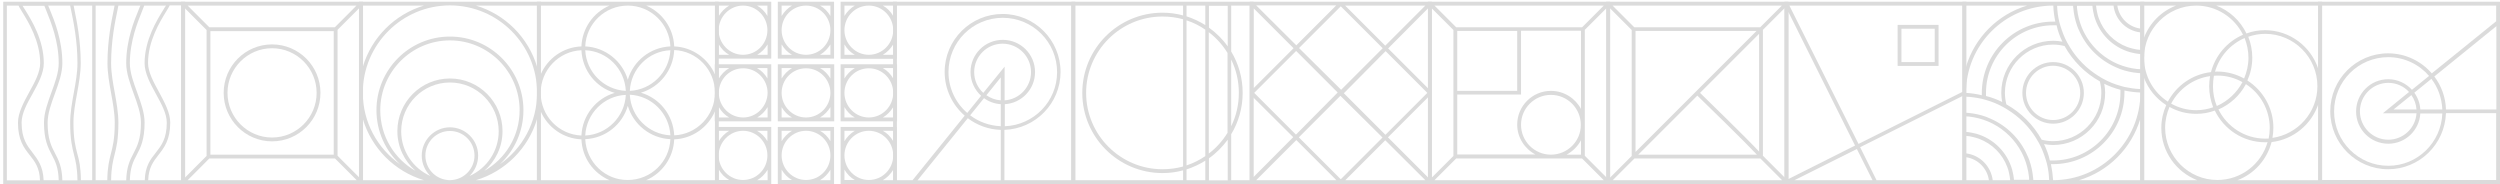 <svg width="625" height="46" viewBox="0 0 625 46" fill="none" xmlns="http://www.w3.org/2000/svg">
<path d="M446.117 0.44V46H491.596V0.44H446.117ZM447.072 2.946L463.763 36.387L447.072 44.77V2.946ZM448.619 45.043L464.218 37.252L468.129 45.043H448.619ZM490.641 45.043H469.129L465.036 36.797L490.641 23.995V45.043ZM490.641 22.947L464.627 35.977L447.345 1.397H490.641V22.947Z" fill="#DBDBDB"/>
<path d="M484.639 6.226H474.406V16.477H484.639V6.226ZM483.684 15.521H475.361V7.183H483.684V15.521Z" fill="#DBDBDB"/>
<path d="M529.288 0.44H528.333H524.013H523.058H519.192H518.237H514.28H513.325H490.586V23.22V24.177V28.141V29.097V32.97V33.927V38.255V39.212V46H497.362H498.317H502.638H503.593H507.459H508.414H512.37H513.325H536.065V23.22V22.263V18.3V17.343V13.47V12.514V8.185V7.229V0.44H529.288ZM515.599 10.418C514.872 10.281 514.098 10.19 513.325 10.19C506.14 10.19 500.318 16.022 500.318 23.22C500.318 23.995 500.409 24.769 500.546 25.498C499.272 24.86 497.908 24.359 496.498 23.995C496.498 23.721 496.498 23.494 496.498 23.22C496.498 13.926 504.048 6.318 513.371 6.318C513.644 6.318 513.871 6.318 514.144 6.318C514.462 7.775 514.963 9.142 515.599 10.418ZM516.145 11.511C518.192 15.202 521.284 18.3 524.968 20.35C525.195 21.261 525.332 22.218 525.332 23.22C525.332 29.872 519.92 35.293 513.28 35.293C512.279 35.293 511.324 35.157 510.415 34.929C508.368 31.239 505.276 28.141 501.592 26.09C501.364 25.179 501.228 24.222 501.228 23.22C501.228 16.568 506.64 11.147 513.28 11.147C514.28 11.147 515.235 11.284 516.145 11.511ZM491.496 1.397H506.776C499.454 3.584 493.678 9.37 491.496 16.705V1.397ZM491.496 23.22C491.496 11.192 501.273 1.397 513.28 1.397C513.28 1.397 513.28 1.397 513.325 1.397C513.371 2.764 513.553 4.085 513.826 5.406C513.644 5.406 513.462 5.406 513.28 5.406C503.456 5.406 495.452 13.425 495.452 23.266C495.452 23.448 495.452 23.63 495.452 23.812C494.179 23.494 492.86 23.311 491.496 23.22ZM491.496 45.043V39.303C494.452 39.713 496.817 42.082 497.226 45.043H491.496ZM498.181 45.043C497.726 41.535 494.997 38.756 491.496 38.346V33.972C492.132 34.018 492.814 34.109 493.406 34.291C493.86 34.382 494.315 34.565 494.77 34.701C498.044 35.931 500.637 38.528 501.819 41.763C502.001 42.218 502.138 42.674 502.229 43.13C502.365 43.767 502.501 44.405 502.547 45.043H498.181V45.043ZM503.502 45.043C503.456 44.588 503.411 44.132 503.32 43.676C503.229 43.266 503.138 42.856 503.047 42.446C501.819 38.073 498.408 34.656 494.042 33.425C493.633 33.334 493.224 33.243 492.814 33.152C492.36 33.061 491.905 33.016 491.45 32.97V29.097C491.723 29.097 491.996 29.143 492.269 29.143C493.906 29.325 495.452 29.735 496.907 30.327C497.362 30.51 497.817 30.738 498.272 30.965C501.319 32.56 503.82 35.066 505.412 38.118C505.639 38.574 505.867 39.029 506.049 39.485C506.64 40.943 507.049 42.492 507.231 44.132C507.277 44.405 507.277 44.679 507.277 44.952H503.502V45.043ZM508.323 45.043C508.323 44.861 508.323 44.633 508.277 44.451C508.141 42.902 507.822 41.444 507.322 40.032C507.186 39.622 507.004 39.212 506.822 38.847C505.048 34.747 501.728 31.466 497.681 29.69C497.271 29.507 496.908 29.371 496.498 29.189C495.088 28.687 493.633 28.368 492.087 28.232C491.905 28.232 491.677 28.186 491.496 28.186V24.177C491.496 24.177 491.496 24.177 491.541 24.177C492.905 24.222 494.27 24.45 495.543 24.724C495.861 24.815 496.18 24.906 496.498 24.997C497.999 25.407 499.409 25.999 500.728 26.728C501.137 26.956 501.546 27.184 501.956 27.457C504.821 29.234 507.231 31.649 509.005 34.519C509.232 34.929 509.505 35.339 509.733 35.749C510.46 37.07 511.006 38.528 511.461 39.986C511.552 40.305 511.643 40.624 511.734 40.943C512.052 42.264 512.234 43.585 512.279 44.952C512.279 44.952 512.279 44.952 512.279 44.998H508.323V45.043ZM511.006 36.022C511.734 36.159 512.507 36.25 513.28 36.25C520.465 36.25 526.287 30.419 526.287 23.22C526.287 22.446 526.196 21.671 526.059 20.942C527.333 21.58 528.697 22.081 530.107 22.446C530.107 22.719 530.107 22.947 530.107 23.22C530.107 32.514 522.558 40.123 513.234 40.123C512.962 40.123 512.734 40.123 512.461 40.123C512.143 38.665 511.643 37.344 511.006 36.022ZM535.064 45.043H519.783C527.105 42.856 532.881 37.07 535.064 29.735V45.043ZM513.28 45.043C513.189 43.676 513.007 42.355 512.734 41.034C512.916 41.034 513.098 41.034 513.28 41.034C523.103 41.034 531.108 33.016 531.108 23.175C531.108 22.992 531.108 22.81 531.108 22.628C532.381 22.901 533.745 23.084 535.11 23.129C535.11 23.129 535.11 23.129 535.11 23.175C535.064 35.248 525.286 45.043 513.28 45.043ZM535.064 22.263C533.654 22.218 532.335 21.99 531.017 21.717C530.698 21.626 530.38 21.534 530.062 21.443C528.561 21.033 527.151 20.441 525.832 19.712C525.423 19.484 525.013 19.256 524.604 18.983C521.739 17.206 519.329 14.792 517.555 11.921C517.327 11.511 517.055 11.101 516.827 10.691C516.1 9.37 515.554 7.912 515.099 6.454C515.008 6.135 514.917 5.816 514.826 5.497C514.508 4.176 514.326 2.855 514.28 1.488C514.28 1.488 514.28 1.488 514.28 1.443H518.283C518.283 1.625 518.283 1.853 518.328 2.035C518.464 3.584 518.783 5.042 519.283 6.454C519.419 6.864 519.601 7.274 519.783 7.639C521.557 11.739 524.877 15.019 528.925 16.796C529.334 16.979 529.698 17.115 530.107 17.297C531.517 17.799 532.972 18.117 534.518 18.254C534.7 18.254 534.928 18.3 535.11 18.3V22.263H535.064ZM535.064 17.297C534.791 17.297 534.518 17.252 534.246 17.252C532.608 17.07 531.062 16.66 529.607 16.067C529.152 15.885 528.697 15.657 528.242 15.429C525.195 13.835 522.694 11.329 521.102 8.277C520.875 7.821 520.647 7.365 520.465 6.91C519.874 5.452 519.465 3.903 519.283 2.263C519.238 1.989 519.238 1.716 519.238 1.443H523.103C523.149 1.898 523.194 2.354 523.285 2.809C523.376 3.219 523.467 3.629 523.558 4.04C524.786 8.413 528.197 11.83 532.563 13.06C532.972 13.152 533.381 13.243 533.791 13.334C534.246 13.425 534.7 13.47 535.155 13.516V17.297H535.064ZM535.064 12.468C534.427 12.422 533.791 12.331 533.154 12.149C532.699 12.058 532.245 11.876 531.79 11.739C528.515 10.509 525.923 7.912 524.741 4.677C524.559 4.222 524.422 3.766 524.331 3.311C524.195 2.673 524.058 2.035 524.013 1.397H528.379C528.788 4.905 531.562 7.684 535.064 8.094V12.468ZM535.064 7.138C532.108 6.728 529.743 4.358 529.334 1.397H535.064V7.138Z" fill="#DBDBDB"/>
<path d="M505.594 23.22C505.594 27.457 509.05 30.92 513.28 30.92C517.509 30.92 520.966 27.457 520.966 23.22C520.966 18.983 517.509 15.521 513.28 15.521C509.05 15.521 505.594 18.983 505.594 23.22ZM520.056 23.22C520.056 26.956 517.009 30.009 513.28 30.009C509.55 30.009 506.503 26.956 506.503 23.22C506.503 19.484 509.55 16.432 513.28 16.432C517.009 16.477 520.056 19.484 520.056 23.22Z" fill="#DBDBDB"/>
<path d="M535.055 0.44V46H580.533V0.44H535.055ZM553.474 18.938C553.746 18.938 554.019 18.892 554.338 18.892C556.612 18.892 558.749 19.484 560.614 20.532C559.204 23.175 556.93 25.316 554.201 26.5C553.565 24.997 553.246 23.311 553.246 21.58C553.246 20.669 553.337 19.758 553.474 18.938ZM553.292 26.819C551.973 27.275 550.563 27.548 549.062 27.548C546.788 27.548 544.651 26.956 542.786 25.908C544.696 22.263 548.289 19.621 552.519 19.029C552.382 19.849 552.291 20.714 552.291 21.58C552.291 23.402 552.655 25.179 553.292 26.819ZM549.062 28.459C550.699 28.459 552.246 28.186 553.701 27.639C555.975 32.332 560.75 35.567 566.299 35.567C566.481 35.567 566.708 35.567 566.89 35.521C565.344 40.988 560.295 44.998 554.338 44.998C547.152 44.998 541.285 39.12 541.285 31.922C541.285 30.054 541.695 28.323 542.377 26.728C544.378 27.867 546.652 28.459 549.062 28.459ZM566.299 34.656C561.16 34.656 556.748 31.649 554.611 27.366C557.567 26.09 559.977 23.858 561.478 21.033C565.071 23.357 567.436 27.412 567.436 32.013C567.436 32.924 567.345 33.79 567.163 34.656C566.844 34.61 566.572 34.656 566.299 34.656ZM561.842 20.122C562.615 18.391 563.07 16.477 563.07 14.427C563.07 12.559 562.706 10.828 562.069 9.188C563.388 8.732 564.843 8.459 566.299 8.459C573.484 8.459 579.351 14.336 579.351 21.534C579.351 28.141 574.439 33.562 568.118 34.473C568.254 33.653 568.345 32.788 568.345 31.922C568.345 27.002 565.753 22.628 561.842 20.122ZM562.115 14.427C562.115 16.25 561.705 18.026 561.023 19.621C559.022 18.527 556.748 17.89 554.338 17.89C554.156 17.89 553.928 17.89 553.746 17.935C554.838 14.154 557.567 11.056 561.16 9.507C561.751 11.056 562.115 12.696 562.115 14.427ZM552.746 18.026C548.062 18.573 544.105 21.398 541.967 25.407C538.375 23.084 536.01 19.029 536.01 14.473C536.01 7.274 541.877 1.397 549.062 1.397C554.201 1.397 558.613 4.404 560.75 8.687C556.839 10.372 553.837 13.835 552.746 18.026ZM544.014 1.397C540.33 2.809 537.42 5.725 536.01 9.416V1.397H544.014V1.397ZM536.01 45.043V19.484C537.101 22.309 539.057 24.678 541.558 26.273C540.785 28.004 540.33 29.917 540.33 31.968C540.33 37.936 544.059 42.993 549.29 45.043H536.01ZM559.386 45.043C563.57 43.449 566.753 39.895 567.89 35.521C573.393 34.883 577.941 31.056 579.624 25.908V45.043H559.386ZM579.578 1.397V17.252C577.759 11.648 572.484 7.548 566.253 7.548C564.616 7.548 563.07 7.821 561.614 8.368C560.068 5.179 557.385 2.673 554.065 1.397H579.578Z" fill="#DBDBDB"/>
<path d="M624.998 28.323V4.541V0.44H579.52V46H624.998V28.323ZM611.491 27.366C611.4 24.268 610.309 21.398 608.58 19.12L624.089 6.545V27.366H611.491ZM597.074 14.29C601.122 14.29 604.806 16.113 607.262 18.983L602.987 22.446C601.531 20.851 599.394 19.803 597.074 19.803C592.617 19.803 589.025 23.402 589.025 27.867C589.025 32.332 592.617 35.931 597.074 35.931C601.349 35.931 604.851 32.56 605.079 28.368H610.582C610.309 35.612 604.396 41.444 597.074 41.444C589.616 41.444 583.522 35.385 583.522 27.867C583.522 20.35 589.57 14.29 597.074 14.29ZM595.71 28.323H604.124C603.896 32.013 600.804 34.929 597.074 34.929C593.163 34.929 589.98 31.74 589.98 27.822C589.98 23.904 593.163 20.714 597.074 20.714C599.121 20.714 600.986 21.58 602.259 22.992L595.71 28.323ZM602.85 23.767C603.578 24.815 604.033 26.045 604.124 27.366H598.393L602.85 23.767ZM605.079 27.366C604.988 25.817 604.442 24.359 603.578 23.175L607.853 19.712C609.49 21.853 610.445 24.496 610.582 27.366H605.079ZM580.475 45.043V1.397H624.043V5.315L607.944 18.345C605.306 15.293 601.395 13.334 597.029 13.334C589.025 13.334 582.567 19.849 582.567 27.822C582.567 35.84 589.07 42.31 597.029 42.31C604.851 42.31 611.218 36.068 611.491 28.277H624.043V44.998H580.475V45.043Z" fill="#DBDBDB"/>
<path d="M46.287 46V0.44H0.809V46H46.287ZM40.83 2.445C39.193 5.087 36.146 10.053 36.146 15.794C36.146 18.3 37.601 20.942 38.965 23.448C40.284 25.863 41.694 28.368 41.694 30.646C41.694 34.701 40.33 36.387 38.92 38.209C37.601 39.849 36.282 41.581 36.191 45.043H32.462C32.553 41.854 33.326 40.305 34.19 38.71C35.145 36.888 36.146 34.974 36.146 30.646C36.146 28.186 35.191 25.589 34.281 23.084C33.371 20.623 32.462 18.117 32.462 15.794C32.462 10.236 34.463 5.406 35.509 2.809C35.782 2.126 35.964 1.67 36.055 1.397H41.512C41.285 1.67 41.057 2.035 40.83 2.445ZM34.645 2.49C33.553 5.133 31.552 10.053 31.552 15.794C31.552 18.254 32.507 20.851 33.417 23.402C34.327 25.863 35.236 28.368 35.236 30.692C35.236 34.792 34.281 36.569 33.371 38.346C32.507 39.986 31.643 41.672 31.552 45.089H27.777C27.823 41.854 28.232 40.305 28.642 38.665C29.096 36.843 29.597 34.974 29.597 30.692C29.597 28.277 29.142 25.68 28.687 23.175C28.232 20.714 27.777 18.163 27.777 15.794C27.777 10.19 28.778 5.361 29.324 2.764C29.46 2.126 29.551 1.716 29.597 1.397H35.1C34.963 1.716 34.781 2.08 34.645 2.49ZM28.414 2.582C27.869 5.224 26.868 10.099 26.868 15.794C26.868 18.209 27.323 20.805 27.777 23.311C28.232 25.771 28.687 28.323 28.687 30.646C28.687 34.792 28.187 36.615 27.732 38.392C27.323 40.032 26.868 41.717 26.823 45.043H23.912V1.397H28.642C28.596 1.716 28.505 2.126 28.414 2.582ZM23.093 45.043H20.228C20.183 41.672 19.773 39.986 19.319 38.392C18.864 36.615 18.363 34.792 18.363 30.646C18.363 28.277 18.818 25.771 19.273 23.311C19.728 20.805 20.183 18.209 20.183 15.794C20.183 10.099 19.182 5.224 18.636 2.582C18.545 2.126 18.454 1.716 18.409 1.397H23.048V45.043H23.093ZM17.818 2.764C18.363 5.361 19.364 10.19 19.364 15.794C19.364 18.163 18.909 20.714 18.454 23.175C18 25.68 17.545 28.232 17.545 30.692C17.545 34.929 18.045 36.843 18.5 38.665C18.909 40.305 19.319 41.854 19.364 45.089H15.589C15.498 41.672 14.634 39.986 13.77 38.346C12.861 36.615 11.905 34.792 11.905 30.692C11.905 28.368 12.815 25.863 13.725 23.402C14.634 20.897 15.589 18.3 15.589 15.794C15.589 10.053 13.588 5.133 12.497 2.49C12.315 2.08 12.178 1.716 12.042 1.397H17.545C17.59 1.716 17.681 2.126 17.818 2.764ZM11.633 2.809C12.679 5.406 14.68 10.236 14.68 15.794C14.68 18.117 13.77 20.623 12.861 23.084C11.951 25.589 10.996 28.186 10.996 30.646C10.996 34.974 11.996 36.843 12.951 38.71C13.816 40.305 14.589 41.854 14.68 45.043H10.905C10.768 41.581 9.45 39.895 8.176 38.209C6.766 36.387 5.402 34.701 5.402 30.646C5.402 28.368 6.766 25.863 8.131 23.448C9.541 20.897 10.95 18.3 10.95 15.794C10.95 10.008 7.903 5.087 6.266 2.445C6.039 2.08 5.811 1.716 5.629 1.443H11.087C11.178 1.716 11.36 2.126 11.633 2.809ZM45.332 45.043H37.055C37.146 41.9 38.329 40.396 39.602 38.756C41.057 36.888 42.558 34.974 42.558 30.646C42.558 28.141 41.103 25.544 39.739 22.992C38.42 20.578 37.01 18.026 37.01 15.748C37.01 10.236 39.966 5.452 41.558 2.855C42.012 2.126 42.285 1.67 42.422 1.351H45.287V45.043H45.332ZM1.764 1.397H4.629C4.765 1.716 5.038 2.172 5.493 2.901C7.085 5.497 10.041 10.281 10.041 15.794C10.041 18.072 8.676 20.578 7.312 23.038C5.948 25.544 4.492 28.186 4.492 30.692C4.492 35.02 5.993 36.979 7.449 38.801C8.722 40.396 9.904 41.945 9.995 45.089H1.718V1.397H1.764Z" fill="#DBDBDB"/>
<path d="M45.277 0.44V46H90.756V0.44H45.277ZM89.119 1.397L83.707 6.819H52.327L46.915 1.397H89.119ZM83.434 7.775V38.665H52.599V7.775H83.434ZM46.232 2.08L51.644 7.502V38.984L46.232 44.405V2.08ZM46.915 45.043L52.327 39.622H83.752L89.164 45.043H46.915ZM89.801 44.36L84.389 38.938V7.457L89.801 2.035V44.36Z" fill="#DBDBDB"/>
<path d="M68.015 35.339C74.701 35.339 80.113 29.917 80.113 23.22C80.113 16.523 74.701 11.101 68.015 11.101C61.33 11.101 55.918 16.523 55.918 23.22C55.918 29.872 61.33 35.339 68.015 35.339ZM68.015 12.058C74.155 12.058 79.158 17.07 79.158 23.22C79.158 29.371 74.155 34.382 68.015 34.382C61.876 34.382 56.873 29.371 56.873 23.22C56.873 17.07 61.876 12.058 68.015 12.058Z" fill="#DBDBDB"/>
<path d="M89.746 0.44V46H135.225V0.44H89.746ZM90.701 1.397H105.982C98.66 3.584 92.884 9.37 90.701 16.705V1.397ZM90.701 45.043V29.735C92.884 37.07 98.66 42.856 105.982 45.043H90.701ZM95.067 27.548C95.067 17.935 102.889 10.099 112.485 10.099C122.082 10.099 129.904 17.935 129.904 27.548C129.904 34.063 126.357 39.713 121.081 42.72C123.855 40.305 125.629 36.751 125.629 32.788C125.629 25.544 119.762 19.621 112.485 19.621C105.254 19.621 99.342 25.498 99.342 32.788C99.342 36.751 101.116 40.305 103.89 42.72C98.615 39.758 95.067 34.063 95.067 27.548ZM113.122 44.998C112.895 44.998 112.713 45.043 112.485 45.043C112.258 45.043 112.076 45.043 111.849 44.998C108.756 44.679 106.346 42.082 106.346 38.893C106.346 35.521 109.075 32.742 112.485 32.742C115.851 32.742 118.625 35.476 118.625 38.893C118.625 42.082 116.169 44.679 113.122 44.998ZM119.535 38.893C119.535 34.974 116.351 31.831 112.485 31.831C108.62 31.831 105.436 35.02 105.436 38.893C105.436 40.897 106.255 42.674 107.574 43.995C103.299 42.082 100.297 37.799 100.297 32.833C100.297 26.09 105.755 20.623 112.485 20.623C119.216 20.623 124.674 26.09 124.674 32.833C124.674 37.799 121.672 42.082 117.397 43.995C118.716 42.674 119.535 40.897 119.535 38.893ZM134.27 45.043H118.989C126.311 42.856 132.087 37.07 134.27 29.735V45.043V45.043ZM124.947 41.08C128.585 37.708 130.859 32.879 130.859 27.548C130.859 17.389 122.627 9.142 112.485 9.142C102.344 9.142 94.112 17.389 94.112 27.548C94.112 32.879 96.386 37.708 100.024 41.08C94.385 37.116 90.701 30.601 90.701 23.175C90.701 11.147 100.479 1.351 112.485 1.351C124.492 1.351 134.27 11.147 134.27 23.175C134.27 30.601 130.586 37.161 124.947 41.08ZM134.27 16.705C132.087 9.37 126.311 3.584 118.989 1.397H134.27V16.705V16.705Z" fill="#DBDBDB"/>
<path d="M134.215 0.44V46H179.694V0.44H134.215ZM156.954 19.94C155.59 15.293 151.36 11.83 146.312 11.602C146.54 5.907 151.224 1.397 156.954 1.397C162.685 1.397 167.369 5.953 167.596 11.602C162.548 11.83 158.319 15.247 156.954 19.94ZM167.596 12.559C167.323 18.026 162.957 22.446 157.455 22.719C157.727 17.206 162.093 12.787 167.596 12.559ZM167.596 33.836C162.139 33.562 157.727 29.188 157.455 23.676C162.957 23.949 167.323 28.368 167.596 33.836ZM156.454 22.719C150.997 22.446 146.585 18.072 146.312 12.559C151.815 12.787 156.181 17.206 156.454 22.719ZM135.17 1.397H152.361C148.359 3.128 145.539 7.046 145.357 11.602C140.764 11.785 136.898 14.609 135.17 18.619V1.397V1.397ZM145.357 12.559C145.585 17.616 148.995 21.853 153.68 23.22C149.041 24.587 145.585 28.824 145.357 33.881C139.672 33.653 135.17 28.961 135.17 23.22C135.17 17.48 139.718 12.787 145.357 12.559ZM156.454 23.721C156.181 29.189 151.815 33.608 146.312 33.881C146.585 28.368 150.997 23.949 156.454 23.721ZM135.17 45.043V27.822C136.898 31.831 140.809 34.656 145.357 34.838C145.539 39.439 148.359 43.312 152.361 45.043H135.17ZM146.312 34.792C151.36 34.565 155.59 31.148 156.954 26.455C158.319 31.102 162.548 34.565 167.596 34.792C167.369 40.487 162.685 44.998 156.954 44.998C151.224 45.043 146.585 40.487 146.312 34.792ZM178.739 45.043H161.548C165.55 43.312 168.369 39.394 168.551 34.838C173.145 34.656 177.01 31.831 178.739 27.822V45.043V45.043ZM168.551 33.836C168.324 28.778 164.913 24.541 160.229 23.175C164.868 21.808 168.324 17.571 168.551 12.514C174.236 12.741 178.739 17.434 178.739 23.175C178.739 28.915 174.191 33.608 168.551 33.836ZM178.739 18.619C177.01 14.609 173.099 11.785 168.551 11.602C168.369 7.001 165.55 3.128 161.548 1.397H178.739V18.619V18.619Z" fill="#DBDBDB"/>
<path d="M402.536 0.44H356.977V46H402.536V0.44ZM387.729 38.665C383.583 38.665 380.258 35.293 380.258 31.193C380.258 27.047 383.629 23.721 387.729 23.721C391.875 23.721 395.201 27.093 395.201 31.193C395.247 35.293 391.875 38.665 387.729 38.665ZM395.247 35.066V38.665H391.647C393.151 37.845 394.427 36.615 395.247 35.066ZM387.729 22.719C383.082 22.719 379.301 26.5 379.301 31.148C379.301 34.382 381.169 37.207 383.857 38.619H364.312V23.63H380.258V7.684H395.247V27.229C393.834 24.587 391.01 22.719 387.729 22.719ZM364.312 22.719V7.73H379.301V22.719H364.312ZM395.52 6.819H380.258H364.038L358.617 1.397H400.942L395.52 6.819ZM363.355 7.502V23.721V38.984L357.933 44.405V2.08L363.355 7.502ZM364.038 39.622H395.52L400.942 45.043H358.617L364.038 39.622ZM396.203 38.938V7.457L401.625 2.035V44.36L396.203 38.938Z" fill="#DBDBDB"/>
<path d="M185.758 16.067H178.703V30.327H185.758H192.813V16.067H185.758C185.803 16.067 185.803 16.067 185.758 16.067ZM179.704 17.024H182.299C181.206 17.662 180.342 18.573 179.704 19.621V17.024ZM179.704 29.371V26.774C180.342 27.867 181.206 28.778 182.299 29.371H179.704ZM191.857 29.371H189.308C190.4 28.733 191.265 27.822 191.902 26.774V29.371H191.857ZM185.803 29.371C182.435 29.371 179.704 26.591 179.704 23.22C179.704 19.803 182.435 17.07 185.803 17.07C189.171 17.07 191.902 19.849 191.902 23.22C191.857 26.591 189.126 29.371 185.803 29.371ZM191.857 17.024V19.621C191.22 18.527 190.355 17.616 189.262 17.024H191.857Z" fill="#DBDBDB"/>
<path d="M201.504 16.067H194.449V30.327H201.504H208.559V16.067H201.504ZM195.405 17.024H197.999C196.907 17.662 196.042 18.573 195.405 19.621V17.024ZM195.405 29.371V26.774C196.042 27.867 196.907 28.778 197.999 29.371H195.405ZM207.603 29.371H205.009C206.101 28.733 206.966 27.822 207.603 26.774V29.371ZM201.504 29.371C198.136 29.371 195.405 26.591 195.405 23.22C195.405 19.803 198.136 17.07 201.504 17.07C204.872 17.07 207.603 19.849 207.603 23.22C207.603 26.591 204.872 29.371 201.504 29.371ZM207.603 17.024V19.621C206.966 18.527 206.101 17.616 205.009 17.024H207.603Z" fill="#DBDBDB"/>
<path d="M217.207 16.067H210.152V30.327H217.207H224.262V16.067H217.207ZM211.108 17.024H213.702C212.61 17.662 211.745 18.573 211.108 19.621V17.024ZM211.108 29.371V26.774C211.745 27.867 212.61 28.778 213.702 29.371H211.108ZM223.306 29.371H220.712C221.804 28.733 222.669 27.822 223.306 26.774V29.371ZM217.207 29.371C213.839 29.371 211.108 26.591 211.108 23.22C211.108 19.803 213.839 17.07 217.207 17.07C220.575 17.07 223.306 19.849 223.306 23.22C223.306 26.591 220.575 29.371 217.207 29.371ZM223.306 17.024V19.621C222.669 18.527 221.804 17.616 220.712 17.024H223.306Z" fill="#DBDBDB"/>
<path d="M178.746 14.655H192.81V0.44H178.746V14.655ZM191.854 13.698H189.305C190.398 13.06 191.263 12.149 191.9 11.101V13.698H191.854ZM191.854 1.397V3.994C191.217 2.901 190.352 1.989 189.26 1.397H191.854ZM179.702 1.397H182.296C181.204 2.035 180.339 2.946 179.702 3.994V1.397ZM185.755 1.397C189.123 1.397 191.854 4.176 191.854 7.548C191.854 10.965 189.123 13.698 185.755 13.698C182.387 13.698 179.656 10.919 179.656 7.548C179.702 4.131 182.433 1.397 185.755 1.397ZM179.702 11.101C180.339 12.195 181.204 13.106 182.296 13.698H179.702V11.101Z" fill="#DBDBDB"/>
<path d="M194.449 14.655H208.513V0.44H194.449V14.655ZM207.603 13.698H205.009C206.101 13.06 206.966 12.149 207.603 11.101V13.698ZM207.603 1.397V3.994C206.966 2.901 206.101 1.989 205.009 1.397H207.603ZM195.405 1.397H197.999C196.907 2.035 196.042 2.946 195.405 3.994V1.397ZM201.504 1.397C204.872 1.397 207.603 4.176 207.603 7.548C207.603 10.965 204.872 13.698 201.504 13.698C198.136 13.698 195.405 10.919 195.405 7.548C195.405 4.131 198.136 1.397 201.504 1.397ZM195.405 11.101C196.042 12.195 196.907 13.106 197.999 13.698H195.405V11.101Z" fill="#DBDBDB"/>
<path d="M210.152 0.44V14.7H224.216V0.44H210.152ZM211.108 1.397H213.702C212.61 2.035 211.745 2.946 211.108 3.994V1.397ZM211.108 13.698V11.101C211.745 12.195 212.61 13.106 213.702 13.698H211.108ZM223.306 13.698H220.712C221.804 13.06 222.669 12.149 223.306 11.101V13.698ZM217.207 13.698C213.839 13.698 211.108 10.919 211.108 7.548C211.108 4.131 213.839 1.397 217.207 1.397C220.575 1.397 223.306 4.176 223.306 7.548C223.306 10.919 220.575 13.698 217.207 13.698ZM223.306 3.994C222.669 2.901 221.804 1.989 220.712 1.397H223.306V3.994Z" fill="#DBDBDB"/>
<path d="M178.746 46H192.81V31.74H178.746V46ZM191.854 45.043H189.305C190.398 44.405 191.263 43.494 191.9 42.446V45.043H191.854ZM191.854 32.697V35.293C191.217 34.2 190.352 33.289 189.26 32.697H191.854ZM179.702 32.697H182.296C181.204 33.334 180.339 34.246 179.702 35.293V32.697ZM185.755 32.697C189.123 32.697 191.854 35.476 191.854 38.847C191.854 42.264 189.123 44.998 185.755 44.998C182.387 44.998 179.656 42.218 179.656 38.847C179.702 35.476 182.433 32.697 185.755 32.697ZM179.702 42.401C180.339 43.494 181.204 44.405 182.296 44.998H179.702V42.401Z" fill="#DBDBDB"/>
<path d="M194.449 46H208.513V31.74H194.449V46ZM207.603 45.043H205.009C206.101 44.405 206.966 43.494 207.603 42.446V45.043ZM207.603 32.697V35.293C206.966 34.2 206.101 33.289 205.009 32.697H207.603ZM195.405 32.697H197.999C196.907 33.334 196.042 34.246 195.405 35.293V32.697ZM201.504 32.697C204.872 32.697 207.603 35.476 207.603 38.847C207.603 42.264 204.872 44.998 201.504 44.998C198.136 44.998 195.405 42.218 195.405 38.847C195.405 35.476 198.136 32.697 201.504 32.697ZM195.405 42.401C196.042 43.494 196.907 44.405 197.999 44.998H195.405V42.401Z" fill="#DBDBDB"/>
<path d="M210.152 46H224.216V31.74H210.152V46ZM223.306 45.043H220.712C221.804 44.405 222.669 43.494 223.306 42.446V45.043ZM223.306 32.697V35.293C222.669 34.2 221.804 33.289 220.712 32.697H223.306ZM211.108 32.697H213.702C212.61 33.334 211.745 34.246 211.108 35.293V32.697ZM217.207 32.697C220.575 32.697 223.306 35.476 223.306 38.847C223.306 42.264 220.575 44.998 217.207 44.998C213.839 44.998 211.108 42.218 211.108 38.847C211.108 35.476 213.839 32.697 217.207 32.697ZM211.108 42.401C211.745 43.494 212.61 44.405 213.702 44.998H211.108V42.401Z" fill="#DBDBDB"/>
<path d="M251.152 46L227.37 46L223.27 46L223.27 0.44L268.829 0.44L268.829 46L251.152 46ZM250.195 32.469C247.097 32.378 244.227 31.284 241.949 29.553L229.375 45.089L250.195 45.089L250.195 32.469ZM237.12 18.026C237.12 22.081 238.942 25.771 241.812 28.232L245.275 23.949C243.68 22.491 242.632 20.35 242.632 18.026C242.632 13.562 246.232 9.962 250.696 9.962C255.161 9.962 258.761 13.562 258.761 18.026C258.761 22.309 255.389 25.817 251.198 26.045L251.198 31.558C258.442 31.284 264.273 25.361 264.273 18.026C264.273 10.555 258.214 4.45 250.696 4.45C243.179 4.45 237.12 10.509 237.12 18.026ZM251.152 16.66L251.152 25.088C254.842 24.86 257.758 21.762 257.758 18.026C257.758 14.108 254.569 10.919 250.651 10.919C246.733 10.919 243.544 14.108 243.544 18.026C243.544 20.076 244.409 21.945 245.822 23.22L251.152 16.66ZM246.596 23.812C247.644 24.541 248.874 24.997 250.195 25.088L250.195 19.348L246.596 23.812ZM250.195 26.045C248.646 25.954 247.188 25.407 246.004 24.541L242.541 28.824C244.683 30.464 247.325 31.421 250.195 31.558L250.195 26.045ZM267.872 1.397L224.226 1.397L224.226 45.043L228.144 45.043L241.174 28.915C238.122 26.273 236.163 22.355 236.163 17.981C236.163 9.962 242.678 3.493 250.651 3.493C258.669 3.493 265.139 10.008 265.139 17.981C265.139 25.817 258.897 32.195 251.106 32.469L251.106 45.043L267.827 45.043L267.827 1.397L267.872 1.397Z" fill="#DBDBDB"/>
<path d="M313.399 0.44H267.84V46H313.399V0.44ZM306.884 33.198C305.654 35.202 304.06 36.979 302.192 38.392V8.049C304.06 9.461 305.654 11.238 306.884 13.243V33.198ZM307.796 14.883C309.026 17.389 309.709 20.213 309.709 23.22C309.709 26.227 309.026 29.052 307.796 31.558V14.883ZM296.634 5.087C298.319 5.634 299.868 6.409 301.326 7.411V39.029C299.914 39.986 298.319 40.806 296.634 41.353V5.087ZM295.768 41.626C294.128 42.082 292.396 42.31 290.62 42.31C280.095 42.31 271.53 33.744 271.53 23.22C271.53 12.696 280.095 4.131 290.62 4.131C292.396 4.131 294.128 4.358 295.768 4.814V41.626ZM296.634 4.085V1.397H301.326V6.272C299.868 5.361 298.319 4.632 296.634 4.085ZM301.326 40.168V45.043H296.634V42.355C298.319 41.809 299.868 41.08 301.326 40.168ZM302.237 39.576C304.06 38.3 305.609 36.706 306.93 34.929V45.089H302.237V39.576ZM302.237 6.91V1.443H306.93V11.602C305.609 9.734 304.014 8.185 302.237 6.91ZM268.797 1.397H295.768V3.857C294.128 3.402 292.396 3.174 290.62 3.174C279.549 3.174 270.573 12.149 270.573 23.22C270.573 34.291 279.549 43.266 290.62 43.266C292.396 43.266 294.128 43.039 295.768 42.583V45.043H268.797V1.397V1.397ZM312.443 45.043H307.796V33.562C309.618 30.555 310.666 27.002 310.666 23.22C310.666 19.439 309.618 15.885 307.796 12.878V1.397H312.443V45.043Z" fill="#DBDBDB"/>
<path d="M357.97 0.44H312.41V46H357.97V0.44ZM335.281 22.446L324.757 12.012L335.19 1.579L345.669 12.058L335.281 22.446ZM334.415 23.129L323.982 33.653L313.549 23.22L324.028 12.741L334.415 23.129ZM335.099 23.949L345.623 34.382L335.19 44.815L324.711 34.337L335.099 23.949ZM335.964 23.311L346.398 12.787L356.831 23.22L346.352 33.699L335.964 23.311ZM347.035 12.104L357.013 2.08V22.081L347.035 12.104ZM356.33 1.397L346.307 11.42L336.283 1.397H356.33V1.397ZM324.073 11.329L314.05 1.351H334.051L324.073 11.329ZM313.367 2.035L323.39 12.058L313.367 22.081V2.035ZM323.299 34.291L313.321 44.314V24.359L323.299 34.291ZM314.05 45.043L324.073 35.02L334.097 45.043H314.05ZM346.307 35.066L356.33 45.043H336.329L346.307 35.066ZM357.013 44.36L346.99 34.337L357.013 24.314V44.36Z" fill="#DBDBDB"/>
<path d="M401.547 46H447.107V0.44H401.547V46ZM408.609 39.622H440.09L445.512 45.043H403.187L408.609 39.622ZM439.771 37.89C436.628 34.519 426.969 25.134 425.01 23.22L439.771 8.459V37.89ZM408.882 37.981V7.73H439.134L408.882 37.981ZM424.327 23.904C426.286 25.771 436.218 35.476 439.225 38.665H409.565L424.327 23.904ZM440.728 38.938V7.457L446.15 2.035V44.36L440.728 38.938ZM440.045 6.819H408.563L403.141 1.397H445.466L440.045 6.819ZM407.925 7.502V38.984L402.504 44.405V2.08L407.925 7.502Z" fill="#DBDBDB"/>
</svg>
